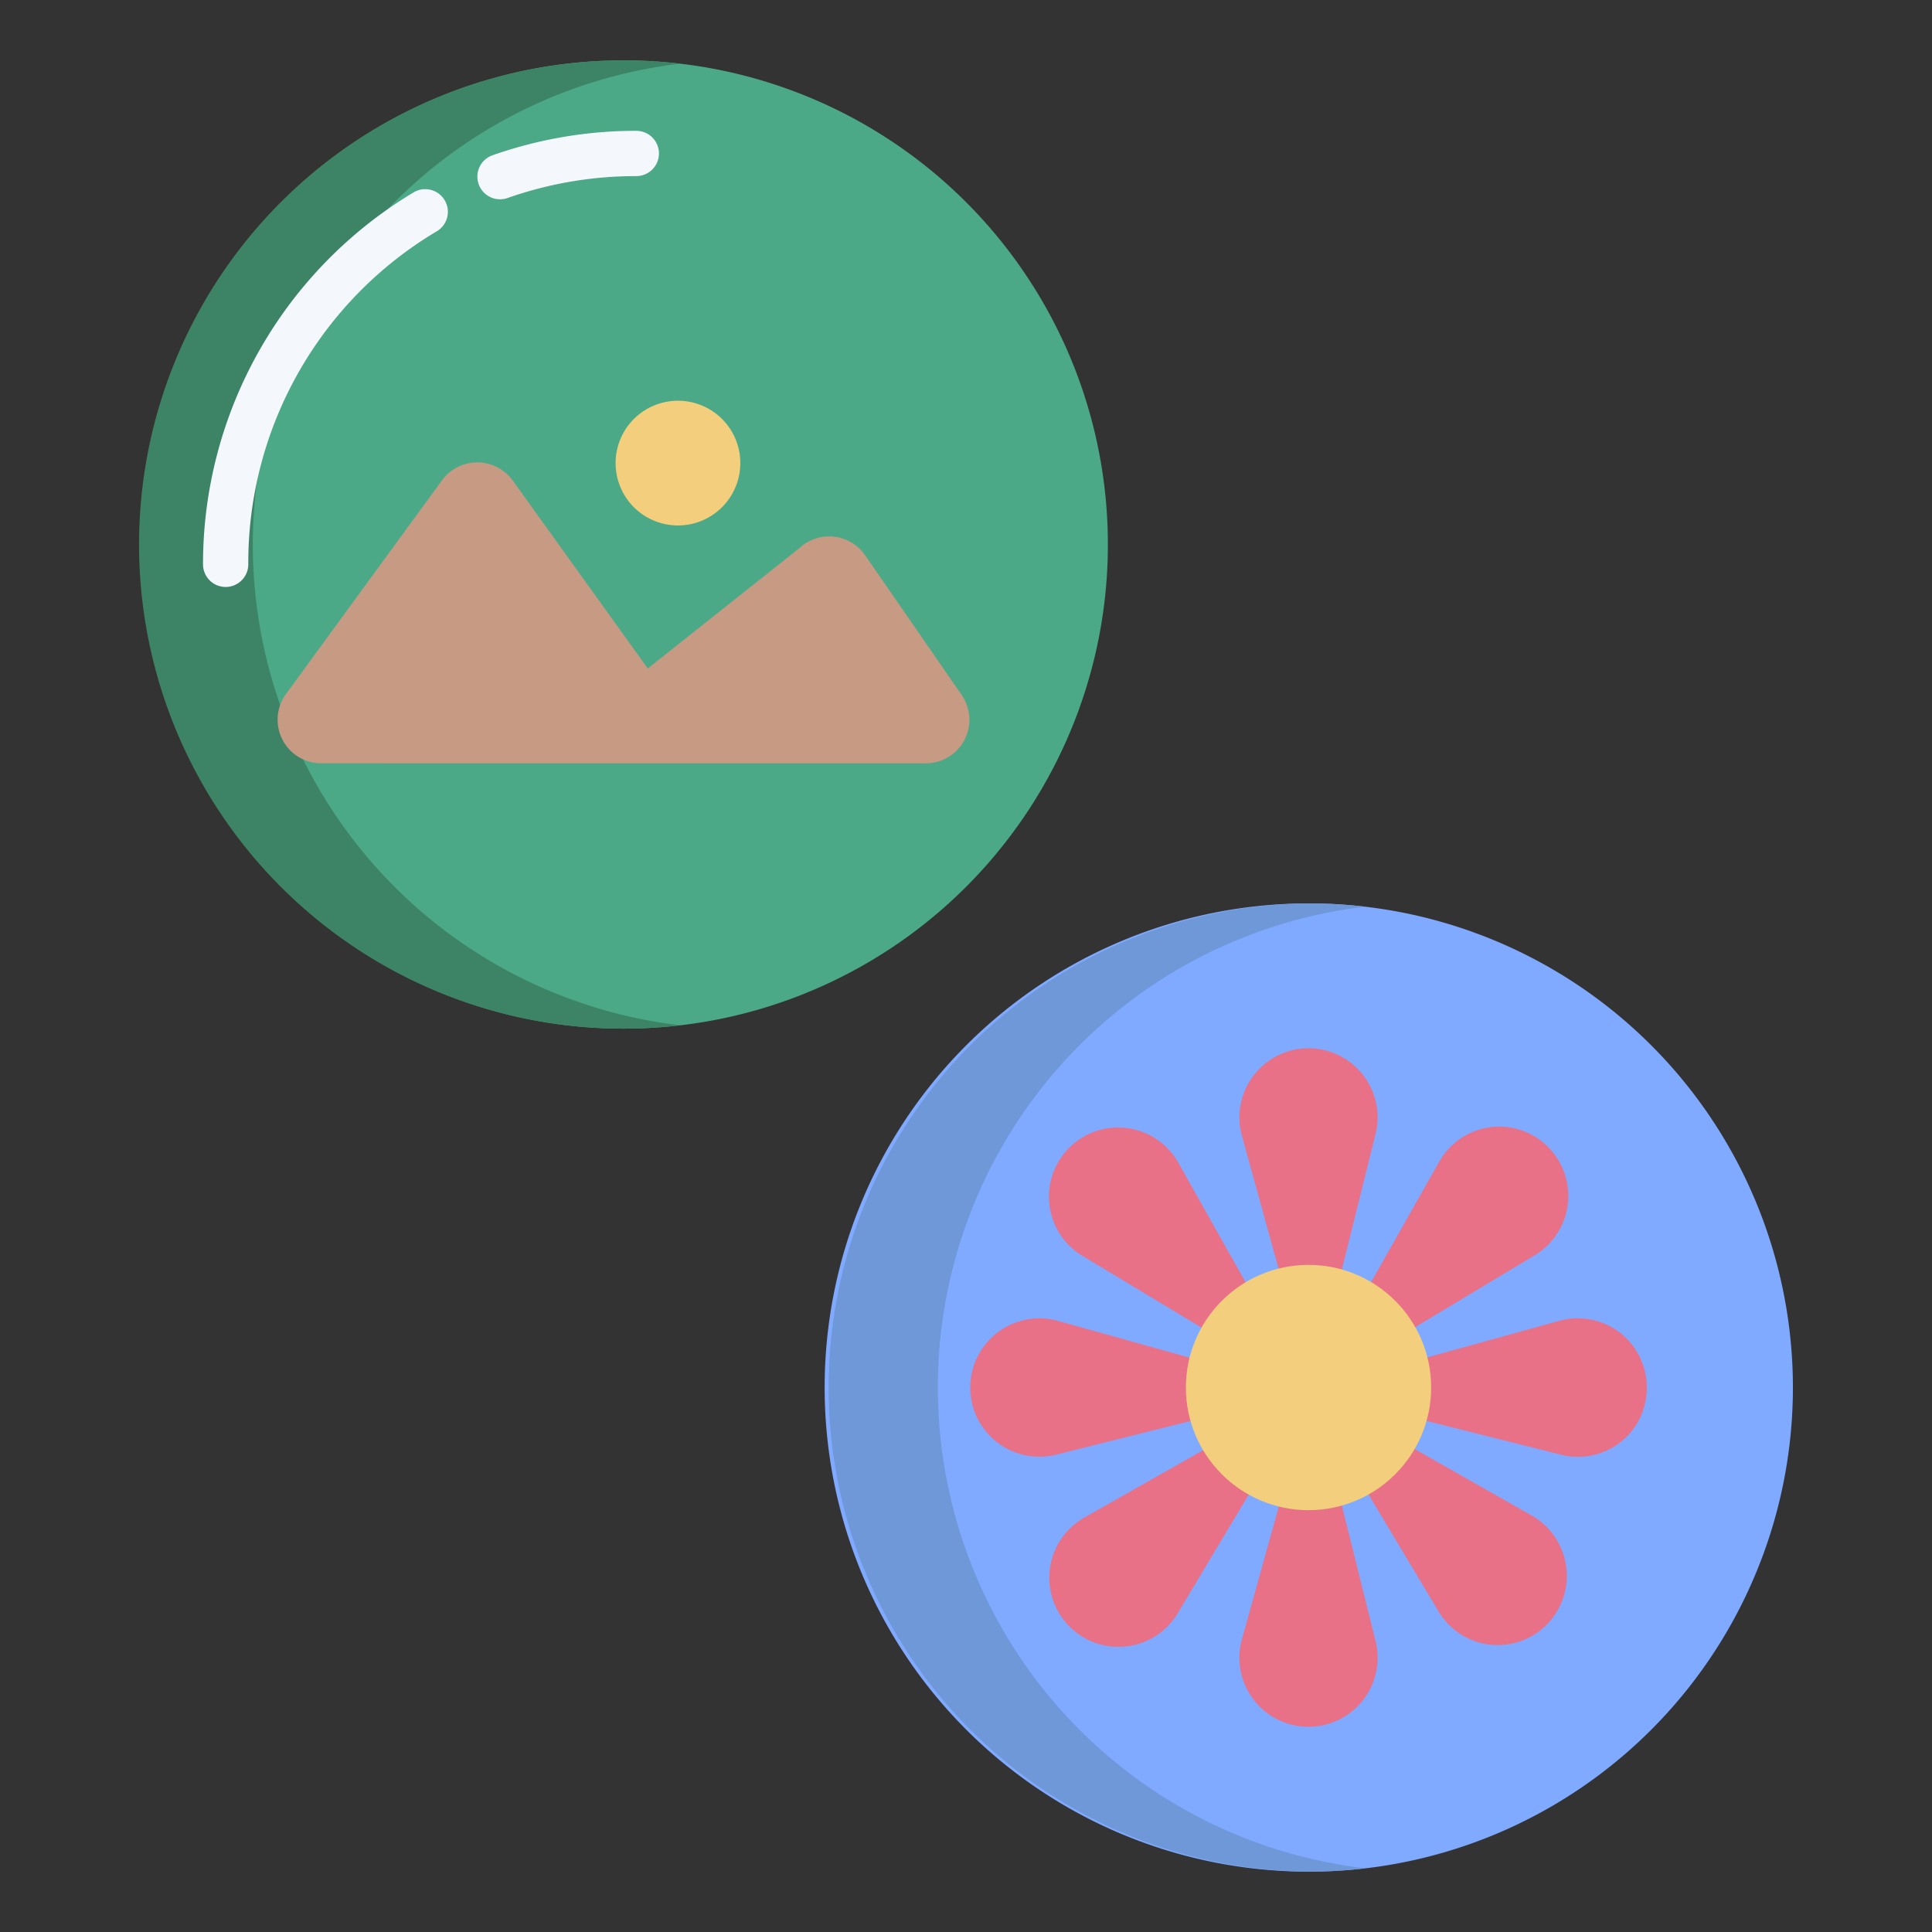 <svg id="Layer_1" height="512" viewBox="0 0 512 512" width="512" xmlns="http://www.w3.org/2000/svg" data-name="Layer 1"><rect x="0" y="0" width="512" height="512" fill="#333333" stroke="none"/><path d="m346.77 239.41a128.3 128.3 0 1 1 -128.23 128.29 128.261 128.261 0 0 1 128.23-128.29z" fill="#80aaff"/><path d="m165.23 16a128.3 128.3 0 1 1 -128.23 128.3 128.263 128.263 0 0 1 128.23-128.3z" fill="#4ca987"/><path d="m248.54 367.7a128.284 128.284 0 0 1 113.23-127.412 129.63 129.63 0 0 0 -15-.878 128.3 128.3 0 0 0 0 256.59 129.63 129.63 0 0 0 15-.878 128.287 128.287 0 0 1 -113.23-127.422z" fill="#6f98d8"/><path d="m67 144.3a128.287 128.287 0 0 1 113.23-127.422 129.63 129.63 0 0 0 -15-.878 128.3 128.3 0 1 0 15 255.711 128.282 128.282 0 0 1 -113.23-127.411z" fill="#3d8467"/><g fill="#e87187"><path d="m436.42 367.7a18.245 18.245 0 0 1 -22.73 17.81l-36.69-9.21h-.01a31.659 31.659 0 0 0 .43-16.35h.01l35.81-9.93a18.311 18.311 0 0 1 23.18 17.68z"/><path d="m410.24 303.94a18.372 18.372 0 0 1 -3.51 28.71l-32.34 19.45a31.787 31.787 0 0 0 -11.32-11.82l18.32-32.41a18.264 18.264 0 0 1 28.85-3.93z"/><path d="m405.94 401.64a18.381 18.381 0 0 1 3.92 28.94 18.262 18.262 0 0 1 -28.63-3.53l-19.2-32.06v-.01a31.827 31.827 0 0 0 11.86-11.55z"/><path d="m365.07 296.11a18.8 18.8 0 0 1 -.55 4.48l-9.04 36.35a31.528 31.528 0 0 0 -16.52-.25l-9.83-35.65a18.308 18.308 0 1 1 35.94-4.93z"/><path d="m364.52 434.81a18.8 18.8 0 0 1 .55 4.48 18.31 18.31 0 1 1 -35.94-4.93l10.1-36.33v-.01a31.264 31.264 0 0 0 7.54.92 31.6 31.6 0 0 0 8.53-1.17z"/><path d="m331.56 395.02-.01.02-19.46 32.52a18.324 18.324 0 1 1 -24.71-25.41l32.46-18.4a31.762 31.762 0 0 0 11.72 11.27z"/><path d="m312.23 308.06 18.15 32.27a31.7 31.7 0 0 0 -11.3 11.89l-32.19-19.38a18.323 18.323 0 1 1 25.34-24.78z"/><path d="m316.54 376.32-36.69 9.19a18.336 18.336 0 1 1 .44-35.49l35.8 10a31.79 31.79 0 0 0 .45 16.3z"/></g><path d="m171.67 177.15 40.17-31.89a11.59 11.59 0 0 1 17.42 1.88l25.59 37.04a11.549 11.549 0 0 1 -9.52 18.11l-160.19-.01a11.551 11.551 0 0 1 -9.35-18.36l41.34-56.63a11.592 11.592 0 0 1 18.76.07z" fill="#c79a83"/><path d="m196.19 122.69a16.525 16.525 0 1 1 -16.53-16.49 16.512 16.512 0 0 1 16.53 16.49z" fill="#f3cf7d"/><circle cx="346.77" cy="367.708" fill="#f3ce7d" r="32.5"/><path d="m59.8 155.552a6 6 0 0 1 -6-6 114.835 114.835 0 0 1 55.8-98.563 6 6 0 0 1 6.179 10.287 102.171 102.171 0 0 0 -49.979 88.276 6 6 0 0 1 -6 6z" fill="#f4f8fc"/><path d="m132.517 52.81a6 6 0 0 1 -1.991-11.663 114.526 114.526 0 0 1 38.1-6.477 6 6 0 0 1 0 12 102.506 102.506 0 0 0 -34.119 5.8 6 6 0 0 1 -1.99.34z" fill="#f4f8fc"/></svg>
